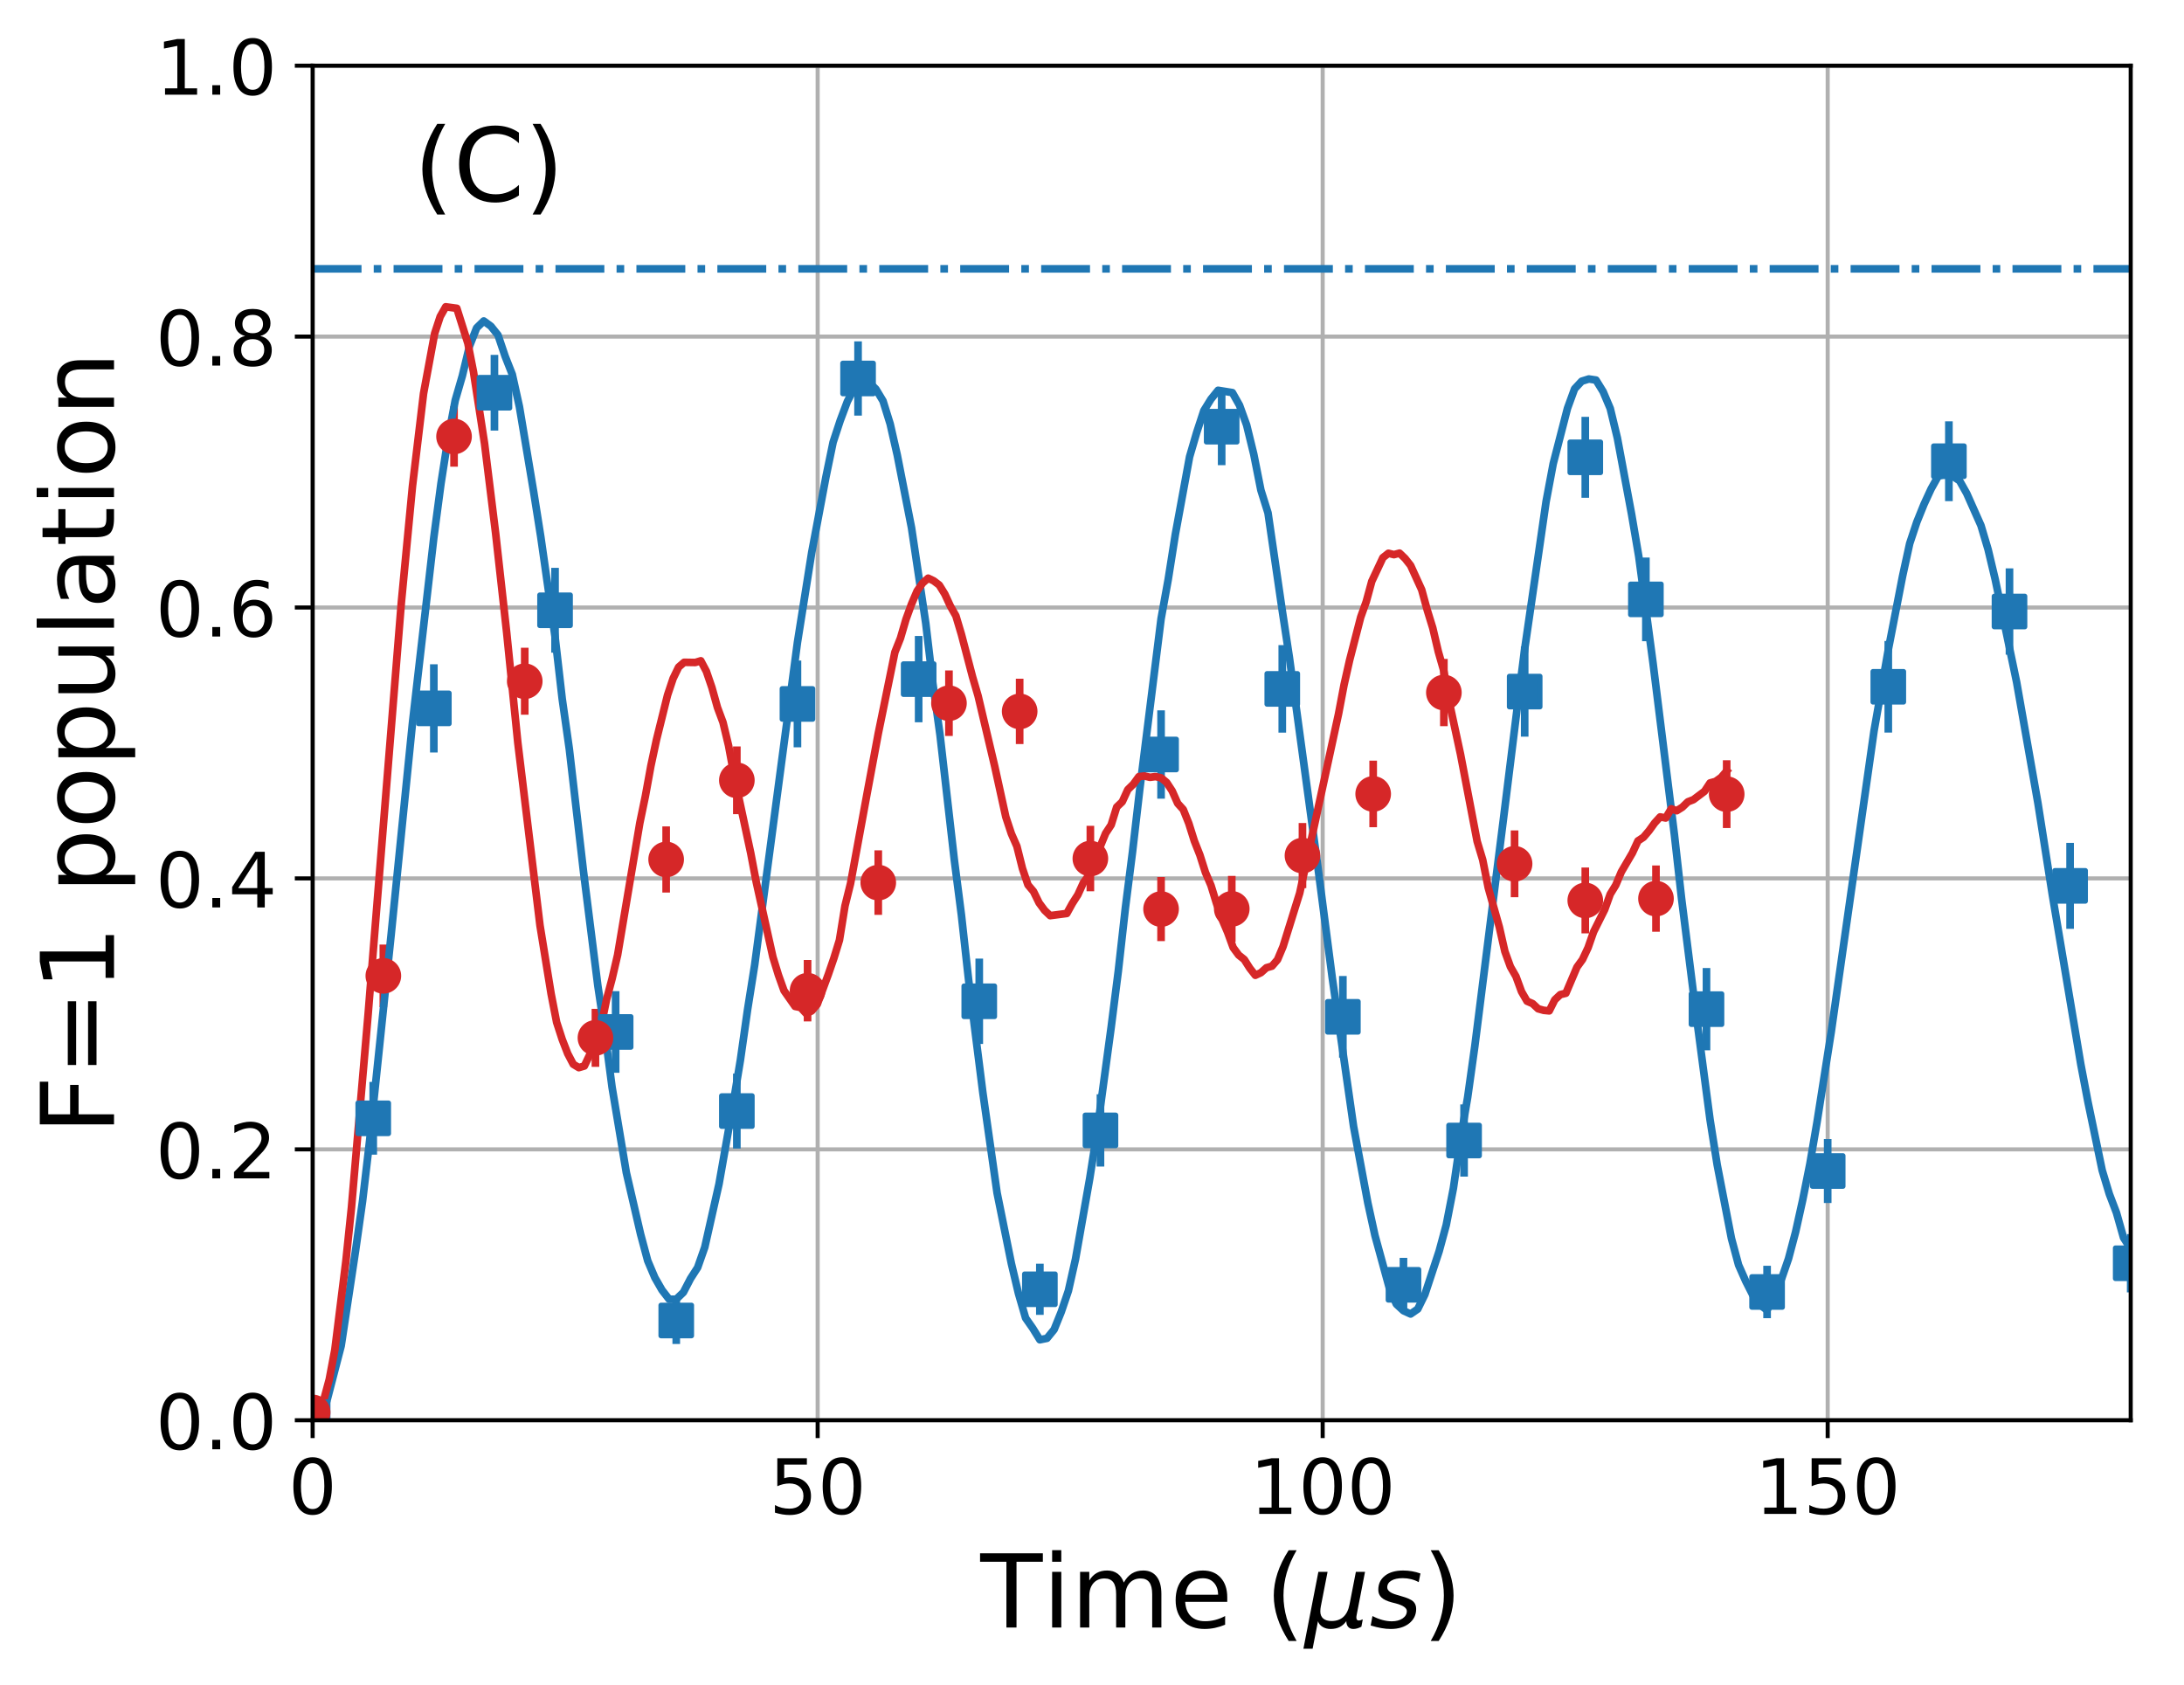 <?xml version="1.0" encoding="utf-8" standalone="no"?>
<!DOCTYPE svg PUBLIC "-//W3C//DTD SVG 1.1//EN"
  "http://www.w3.org/Graphics/SVG/1.1/DTD/svg11.dtd">
<!-- Created with matplotlib (http://matplotlib.org/) -->
<svg height="331pt" version="1.1" viewBox="0 0 429 331" width="429pt" xmlns="http://www.w3.org/2000/svg" xmlns:xlink="http://www.w3.org/1999/xlink">
 <defs>
  <style type="text/css">
*{stroke-linecap:butt;stroke-linejoin:round;}
  </style>
 </defs>
 <g id="figure_1">
  <g id="patch_1">
   <path d="M 0 331.128 
L 429.231 331.128 
L 429.231 0 
L 0 0 
z
" style="fill:none;"/>
  </g>
  <g id="axes_1">
   <g id="patch_2">
    <path d="M 61.411 279.011 
L 418.531 279.011 
L 418.531 12.899 
L 61.411 12.899 
z
" style="fill:none;"/>
   </g>
   <g id="matplotlib.axis_1">
    <g id="xtick_1">
     <g id="line2d_1">
      <path clip-path="url(#pdc99572b6a)" d="M 61.411 279.011 
L 61.411 12.899 
" style="fill:none;stroke:#b0b0b0;stroke-linecap:square;stroke-width:0.8;"/>
     </g>
     <g id="line2d_2">
      <defs>
       <path d="M 0 0 
L 0 3.5 
" id="m86711dc1fd" style="stroke:#000000;stroke-width:0.8;"/>
      </defs>
      <g>
       <use style="stroke:#000000;stroke-width:0.8;" x="61.411" xlink:href="#m86711dc1fd" y="279.011"/>
      </g>
     </g>
     <g id="text_1">
      <!-- 0 -->
      <defs>
       <path d="M 31.781 66.406 
Q 24.172 66.406 20.328 58.906 
Q 16.5 51.422 16.5 36.375 
Q 16.5 21.391 20.328 13.891 
Q 24.172 6.391 31.781 6.391 
Q 39.453 6.391 43.281 13.891 
Q 47.125 21.391 47.125 36.375 
Q 47.125 51.422 43.281 58.906 
Q 39.453 66.406 31.781 66.406 
z
M 31.781 74.219 
Q 44.047 74.219 50.516 64.516 
Q 56.984 54.828 56.984 36.375 
Q 56.984 17.969 50.516 8.266 
Q 44.047 -1.422 31.781 -1.422 
Q 19.531 -1.422 13.062 8.266 
Q 6.594 17.969 6.594 36.375 
Q 6.594 54.828 13.062 64.516 
Q 19.531 74.219 31.781 74.219 
z
" id="DejaVuSans-30"/>
      </defs>
      <g transform="translate(56.639 297.408)scale(0.15 -0.15)">
       <use xlink:href="#DejaVuSans-30"/>
      </g>
     </g>
    </g>
    <g id="xtick_2">
     <g id="line2d_3">
      <path clip-path="url(#pdc99572b6a)" d="M 160.611 279.011 
L 160.611 12.899 
" style="fill:none;stroke:#b0b0b0;stroke-linecap:square;stroke-width:0.8;"/>
     </g>
     <g id="line2d_4">
      <g>
       <use style="stroke:#000000;stroke-width:0.8;" x="160.611" xlink:href="#m86711dc1fd" y="279.011"/>
      </g>
     </g>
     <g id="text_2">
      <!-- 50 -->
      <defs>
       <path d="M 10.797 72.906 
L 49.516 72.906 
L 49.516 64.594 
L 19.828 64.594 
L 19.828 46.734 
Q 21.969 47.469 24.109 47.828 
Q 26.266 48.188 28.422 48.188 
Q 40.625 48.188 47.75 41.5 
Q 54.891 34.812 54.891 23.391 
Q 54.891 11.625 47.562 5.094 
Q 40.234 -1.422 26.906 -1.422 
Q 22.312 -1.422 17.547 -0.641 
Q 12.797 0.141 7.719 1.703 
L 7.719 11.625 
Q 12.109 9.234 16.797 8.062 
Q 21.484 6.891 26.703 6.891 
Q 35.156 6.891 40.078 11.328 
Q 45.016 15.766 45.016 23.391 
Q 45.016 31 40.078 35.438 
Q 35.156 39.891 26.703 39.891 
Q 22.75 39.891 18.812 39.016 
Q 14.891 38.141 10.797 36.281 
z
" id="DejaVuSans-35"/>
      </defs>
      <g transform="translate(151.067 297.408)scale(0.15 -0.15)">
       <use xlink:href="#DejaVuSans-35"/>
       <use x="63.623" xlink:href="#DejaVuSans-30"/>
      </g>
     </g>
    </g>
    <g id="xtick_3">
     <g id="line2d_5">
      <path clip-path="url(#pdc99572b6a)" d="M 259.811 279.011 
L 259.811 12.899 
" style="fill:none;stroke:#b0b0b0;stroke-linecap:square;stroke-width:0.8;"/>
     </g>
     <g id="line2d_6">
      <g>
       <use style="stroke:#000000;stroke-width:0.8;" x="259.811" xlink:href="#m86711dc1fd" y="279.011"/>
      </g>
     </g>
     <g id="text_3">
      <!-- 100 -->
      <defs>
       <path d="M 12.406 8.297 
L 28.516 8.297 
L 28.516 63.922 
L 10.984 60.406 
L 10.984 69.391 
L 28.422 72.906 
L 38.281 72.906 
L 38.281 8.297 
L 54.391 8.297 
L 54.391 0 
L 12.406 0 
z
" id="DejaVuSans-31"/>
      </defs>
      <g transform="translate(245.495 297.408)scale(0.15 -0.15)">
       <use xlink:href="#DejaVuSans-31"/>
       <use x="63.623" xlink:href="#DejaVuSans-30"/>
       <use x="127.246" xlink:href="#DejaVuSans-30"/>
      </g>
     </g>
    </g>
    <g id="xtick_4">
     <g id="line2d_7">
      <path clip-path="url(#pdc99572b6a)" d="M 359.011 279.011 
L 359.011 12.899 
" style="fill:none;stroke:#b0b0b0;stroke-linecap:square;stroke-width:0.8;"/>
     </g>
     <g id="line2d_8">
      <g>
       <use style="stroke:#000000;stroke-width:0.8;" x="359.011" xlink:href="#m86711dc1fd" y="279.011"/>
      </g>
     </g>
     <g id="text_4">
      <!-- 150 -->
      <g transform="translate(344.695 297.408)scale(0.15 -0.15)">
       <use xlink:href="#DejaVuSans-31"/>
       <use x="63.623" xlink:href="#DejaVuSans-35"/>
       <use x="127.246" xlink:href="#DejaVuSans-30"/>
      </g>
     </g>
    </g>
    <g id="text_5">
     <!-- Time ($\mu s$) -->
     <defs>
      <path d="M -0.297 72.906 
L 61.375 72.906 
L 61.375 64.594 
L 35.5 64.594 
L 35.5 0 
L 25.594 0 
L 25.594 64.594 
L -0.297 64.594 
z
" id="DejaVuSans-54"/>
      <path d="M 9.422 54.688 
L 18.406 54.688 
L 18.406 0 
L 9.422 0 
z
M 9.422 75.984 
L 18.406 75.984 
L 18.406 64.594 
L 9.422 64.594 
z
" id="DejaVuSans-69"/>
      <path d="M 52 44.188 
Q 55.375 50.25 60.062 53.125 
Q 64.75 56 71.094 56 
Q 79.641 56 84.281 50.016 
Q 88.922 44.047 88.922 33.016 
L 88.922 0 
L 79.891 0 
L 79.891 32.719 
Q 79.891 40.578 77.094 44.375 
Q 74.312 48.188 68.609 48.188 
Q 61.625 48.188 57.562 43.547 
Q 53.516 38.922 53.516 30.906 
L 53.516 0 
L 44.484 0 
L 44.484 32.719 
Q 44.484 40.625 41.703 44.406 
Q 38.922 48.188 33.109 48.188 
Q 26.219 48.188 22.156 43.531 
Q 18.109 38.875 18.109 30.906 
L 18.109 0 
L 9.078 0 
L 9.078 54.688 
L 18.109 54.688 
L 18.109 46.188 
Q 21.188 51.219 25.484 53.609 
Q 29.781 56 35.688 56 
Q 41.656 56 45.828 52.969 
Q 50 49.953 52 44.188 
z
" id="DejaVuSans-6d"/>
      <path d="M 56.203 29.594 
L 56.203 25.203 
L 14.891 25.203 
Q 15.484 15.922 20.484 11.062 
Q 25.484 6.203 34.422 6.203 
Q 39.594 6.203 44.453 7.469 
Q 49.312 8.734 54.109 11.281 
L 54.109 2.781 
Q 49.266 0.734 44.188 -0.344 
Q 39.109 -1.422 33.891 -1.422 
Q 20.797 -1.422 13.156 6.188 
Q 5.516 13.812 5.516 26.812 
Q 5.516 40.234 12.766 48.109 
Q 20.016 56 32.328 56 
Q 43.359 56 49.781 48.891 
Q 56.203 41.797 56.203 29.594 
z
M 47.219 32.234 
Q 47.125 39.594 43.094 43.984 
Q 39.062 48.391 32.422 48.391 
Q 24.906 48.391 20.391 44.141 
Q 15.875 39.891 15.188 32.172 
z
" id="DejaVuSans-65"/>
      <path id="DejaVuSans-20"/>
      <path d="M 31 75.875 
Q 24.469 64.656 21.281 53.656 
Q 18.109 42.672 18.109 31.391 
Q 18.109 20.125 21.312 9.062 
Q 24.516 -2 31 -13.188 
L 23.188 -13.188 
Q 15.875 -1.703 12.234 9.375 
Q 8.594 20.453 8.594 31.391 
Q 8.594 42.281 12.203 53.312 
Q 15.828 64.359 23.188 75.875 
z
" id="DejaVuSans-28"/>
      <path d="M -1.312 -20.797 
L 13.375 54.688 
L 22.406 54.688 
L 15.766 20.656 
Q 15.578 19.625 15.422 18.359 
Q 15.281 17.094 15.281 15.828 
Q 15.281 11.281 18.141 8.828 
Q 21 6.391 26.312 6.391 
Q 33.547 6.391 37.984 10.484 
Q 42.438 14.594 44 22.797 
L 50.203 54.688 
L 59.188 54.688 
L 51.031 12.641 
Q 50.828 11.719 50.75 11.031 
Q 50.688 10.359 50.688 9.812 
Q 50.688 8.297 51.297 7.594 
Q 51.906 6.891 53.219 6.891 
Q 53.719 6.891 54.562 7.125 
Q 55.422 7.375 56.984 8.016 
L 55.609 0.781 
Q 53.469 -0.297 51.516 -0.859 
Q 49.562 -1.422 47.703 -1.422 
Q 44.484 -1.422 42.656 0.625 
Q 40.828 2.688 40.828 6.297 
Q 38.094 2.391 34.297 0.484 
Q 30.516 -1.422 25.391 -1.422 
Q 20.844 -1.422 17.453 0.672 
Q 14.062 2.781 12.984 6.203 
L 7.719 -20.797 
z
" id="DejaVuSans-Oblique-3bc"/>
      <path d="M 50 53.078 
L 48.297 44.578 
Q 44.734 46.531 40.766 47.5 
Q 36.812 48.484 32.625 48.484 
Q 25.531 48.484 21.453 46.062 
Q 17.391 43.656 17.391 39.5 
Q 17.391 34.672 26.859 32.078 
Q 27.594 31.891 27.938 31.781 
L 30.812 30.906 
Q 39.797 28.422 42.797 25.688 
Q 45.797 22.953 45.797 18.219 
Q 45.797 9.516 38.891 4.047 
Q 31.984 -1.422 20.797 -1.422 
Q 16.453 -1.422 11.672 -0.578 
Q 6.891 0.25 1.125 2 
L 2.875 11.281 
Q 7.812 8.734 12.594 7.422 
Q 17.391 6.109 21.781 6.109 
Q 28.375 6.109 32.5 8.938 
Q 36.625 11.766 36.625 16.109 
Q 36.625 20.797 25.781 23.688 
L 24.859 23.922 
L 21.781 24.703 
Q 14.938 26.516 11.766 29.469 
Q 8.594 32.422 8.594 37.016 
Q 8.594 45.75 15.156 50.875 
Q 21.734 56 33.016 56 
Q 37.453 56 41.672 55.266 
Q 45.906 54.547 50 53.078 
z
" id="DejaVuSans-Oblique-73"/>
      <path d="M 8.016 75.875 
L 15.828 75.875 
Q 23.141 64.359 26.781 53.312 
Q 30.422 42.281 30.422 31.391 
Q 30.422 20.453 26.781 9.375 
Q 23.141 -1.703 15.828 -13.188 
L 8.016 -13.188 
Q 14.5 -2 17.703 9.062 
Q 20.906 20.125 20.906 31.391 
Q 20.906 42.672 17.703 53.656 
Q 14.5 64.656 8.016 75.875 
z
" id="DejaVuSans-29"/>
     </defs>
     <g transform="translate(192.571 319.728)scale(0.2 -0.2)">
      <use transform="translate(0 0.016)" xlink:href="#DejaVuSans-54"/>
      <use transform="translate(61.084 0.016)" xlink:href="#DejaVuSans-69"/>
      <use transform="translate(88.867 0.016)" xlink:href="#DejaVuSans-6d"/>
      <use transform="translate(186.279 0.016)" xlink:href="#DejaVuSans-65"/>
      <use transform="translate(247.803 0.016)" xlink:href="#DejaVuSans-20"/>
      <use transform="translate(279.59 0.016)" xlink:href="#DejaVuSans-28"/>
      <use transform="translate(318.604 0.016)" xlink:href="#DejaVuSans-Oblique-3bc"/>
      <use transform="translate(382.227 0.016)" xlink:href="#DejaVuSans-Oblique-73"/>
      <use transform="translate(434.326 0.016)" xlink:href="#DejaVuSans-29"/>
     </g>
    </g>
   </g>
   <g id="matplotlib.axis_2">
    <g id="ytick_1">
     <g id="line2d_9">
      <path clip-path="url(#pdc99572b6a)" d="M 61.411 279.011 
L 418.531 279.011 
" style="fill:none;stroke:#b0b0b0;stroke-linecap:square;stroke-width:0.8;"/>
     </g>
     <g id="line2d_10">
      <defs>
       <path d="M 0 0 
L -3.5 0 
" id="m6a906d531c" style="stroke:#000000;stroke-width:0.8;"/>
      </defs>
      <g>
       <use style="stroke:#000000;stroke-width:0.8;" x="61.411" xlink:href="#m6a906d531c" y="279.011"/>
      </g>
     </g>
     <g id="text_6">
      <!-- 0.0 -->
      <defs>
       <path d="M 10.688 12.406 
L 21 12.406 
L 21 0 
L 10.688 0 
z
" id="DejaVuSans-2e"/>
      </defs>
      <g transform="translate(30.556 284.71)scale(0.15 -0.15)">
       <use xlink:href="#DejaVuSans-30"/>
       <use x="63.623" xlink:href="#DejaVuSans-2e"/>
       <use x="95.41" xlink:href="#DejaVuSans-30"/>
      </g>
     </g>
    </g>
    <g id="ytick_2">
     <g id="line2d_11">
      <path clip-path="url(#pdc99572b6a)" d="M 61.411 225.788 
L 418.531 225.788 
" style="fill:none;stroke:#b0b0b0;stroke-linecap:square;stroke-width:0.8;"/>
     </g>
     <g id="line2d_12">
      <g>
       <use style="stroke:#000000;stroke-width:0.8;" x="61.411" xlink:href="#m6a906d531c" y="225.788"/>
      </g>
     </g>
     <g id="text_7">
      <!-- 0.2 -->
      <defs>
       <path d="M 19.188 8.297 
L 53.609 8.297 
L 53.609 0 
L 7.328 0 
L 7.328 8.297 
Q 12.938 14.109 22.625 23.891 
Q 32.328 33.688 34.812 36.531 
Q 39.547 41.844 41.422 45.531 
Q 43.312 49.219 43.312 52.781 
Q 43.312 58.594 39.234 62.25 
Q 35.156 65.922 28.609 65.922 
Q 23.969 65.922 18.812 64.312 
Q 13.672 62.703 7.812 59.422 
L 7.812 69.391 
Q 13.766 71.781 18.938 73 
Q 24.125 74.219 28.422 74.219 
Q 39.75 74.219 46.484 68.547 
Q 53.219 62.891 53.219 53.422 
Q 53.219 48.922 51.531 44.891 
Q 49.859 40.875 45.406 35.406 
Q 44.188 33.984 37.641 27.219 
Q 31.109 20.453 19.188 8.297 
z
" id="DejaVuSans-32"/>
      </defs>
      <g transform="translate(30.556 231.487)scale(0.15 -0.15)">
       <use xlink:href="#DejaVuSans-30"/>
       <use x="63.623" xlink:href="#DejaVuSans-2e"/>
       <use x="95.41" xlink:href="#DejaVuSans-32"/>
      </g>
     </g>
    </g>
    <g id="ytick_3">
     <g id="line2d_13">
      <path clip-path="url(#pdc99572b6a)" d="M 61.411 172.566 
L 418.531 172.566 
" style="fill:none;stroke:#b0b0b0;stroke-linecap:square;stroke-width:0.8;"/>
     </g>
     <g id="line2d_14">
      <g>
       <use style="stroke:#000000;stroke-width:0.8;" x="61.411" xlink:href="#m6a906d531c" y="172.566"/>
      </g>
     </g>
     <g id="text_8">
      <!-- 0.4 -->
      <defs>
       <path d="M 37.797 64.312 
L 12.891 25.391 
L 37.797 25.391 
z
M 35.203 72.906 
L 47.609 72.906 
L 47.609 25.391 
L 58.016 25.391 
L 58.016 17.188 
L 47.609 17.188 
L 47.609 0 
L 37.797 0 
L 37.797 17.188 
L 4.891 17.188 
L 4.891 26.703 
z
" id="DejaVuSans-34"/>
      </defs>
      <g transform="translate(30.556 178.265)scale(0.15 -0.15)">
       <use xlink:href="#DejaVuSans-30"/>
       <use x="63.623" xlink:href="#DejaVuSans-2e"/>
       <use x="95.41" xlink:href="#DejaVuSans-34"/>
      </g>
     </g>
    </g>
    <g id="ytick_4">
     <g id="line2d_15">
      <path clip-path="url(#pdc99572b6a)" d="M 61.411 119.344 
L 418.531 119.344 
" style="fill:none;stroke:#b0b0b0;stroke-linecap:square;stroke-width:0.8;"/>
     </g>
     <g id="line2d_16">
      <g>
       <use style="stroke:#000000;stroke-width:0.8;" x="61.411" xlink:href="#m6a906d531c" y="119.344"/>
      </g>
     </g>
     <g id="text_9">
      <!-- 0.6 -->
      <defs>
       <path d="M 33.016 40.375 
Q 26.375 40.375 22.484 35.828 
Q 18.609 31.297 18.609 23.391 
Q 18.609 15.531 22.484 10.953 
Q 26.375 6.391 33.016 6.391 
Q 39.656 6.391 43.531 10.953 
Q 47.406 15.531 47.406 23.391 
Q 47.406 31.297 43.531 35.828 
Q 39.656 40.375 33.016 40.375 
z
M 52.594 71.297 
L 52.594 62.312 
Q 48.875 64.062 45.094 64.984 
Q 41.312 65.922 37.594 65.922 
Q 27.828 65.922 22.672 59.328 
Q 17.531 52.734 16.797 39.406 
Q 19.672 43.656 24.016 45.922 
Q 28.375 48.188 33.594 48.188 
Q 44.578 48.188 50.953 41.516 
Q 57.328 34.859 57.328 23.391 
Q 57.328 12.156 50.688 5.359 
Q 44.047 -1.422 33.016 -1.422 
Q 20.359 -1.422 13.672 8.266 
Q 6.984 17.969 6.984 36.375 
Q 6.984 53.656 15.188 63.938 
Q 23.391 74.219 37.203 74.219 
Q 40.922 74.219 44.703 73.484 
Q 48.484 72.75 52.594 71.297 
z
" id="DejaVuSans-36"/>
      </defs>
      <g transform="translate(30.556 125.042)scale(0.15 -0.15)">
       <use xlink:href="#DejaVuSans-30"/>
       <use x="63.623" xlink:href="#DejaVuSans-2e"/>
       <use x="95.41" xlink:href="#DejaVuSans-36"/>
      </g>
     </g>
    </g>
    <g id="ytick_5">
     <g id="line2d_17">
      <path clip-path="url(#pdc99572b6a)" d="M 61.411 66.121 
L 418.531 66.121 
" style="fill:none;stroke:#b0b0b0;stroke-linecap:square;stroke-width:0.8;"/>
     </g>
     <g id="line2d_18">
      <g>
       <use style="stroke:#000000;stroke-width:0.8;" x="61.411" xlink:href="#m6a906d531c" y="66.121"/>
      </g>
     </g>
     <g id="text_10">
      <!-- 0.8 -->
      <defs>
       <path d="M 31.781 34.625 
Q 24.75 34.625 20.719 30.859 
Q 16.703 27.094 16.703 20.516 
Q 16.703 13.922 20.719 10.156 
Q 24.75 6.391 31.781 6.391 
Q 38.812 6.391 42.859 10.172 
Q 46.922 13.969 46.922 20.516 
Q 46.922 27.094 42.891 30.859 
Q 38.875 34.625 31.781 34.625 
z
M 21.922 38.812 
Q 15.578 40.375 12.031 44.719 
Q 8.5 49.078 8.5 55.328 
Q 8.5 64.062 14.719 69.141 
Q 20.953 74.219 31.781 74.219 
Q 42.672 74.219 48.875 69.141 
Q 55.078 64.062 55.078 55.328 
Q 55.078 49.078 51.531 44.719 
Q 48 40.375 41.703 38.812 
Q 48.828 37.156 52.797 32.312 
Q 56.781 27.484 56.781 20.516 
Q 56.781 9.906 50.312 4.234 
Q 43.844 -1.422 31.781 -1.422 
Q 19.734 -1.422 13.25 4.234 
Q 6.781 9.906 6.781 20.516 
Q 6.781 27.484 10.781 32.312 
Q 14.797 37.156 21.922 38.812 
z
M 18.312 54.391 
Q 18.312 48.734 21.844 45.562 
Q 25.391 42.391 31.781 42.391 
Q 38.141 42.391 41.719 45.562 
Q 45.312 48.734 45.312 54.391 
Q 45.312 60.062 41.719 63.234 
Q 38.141 66.406 31.781 66.406 
Q 25.391 66.406 21.844 63.234 
Q 18.312 60.062 18.312 54.391 
z
" id="DejaVuSans-38"/>
      </defs>
      <g transform="translate(30.556 71.82)scale(0.15 -0.15)">
       <use xlink:href="#DejaVuSans-30"/>
       <use x="63.623" xlink:href="#DejaVuSans-2e"/>
       <use x="95.41" xlink:href="#DejaVuSans-38"/>
      </g>
     </g>
    </g>
    <g id="ytick_6">
     <g id="line2d_19">
      <path clip-path="url(#pdc99572b6a)" d="M 61.411 12.899 
L 418.531 12.899 
" style="fill:none;stroke:#b0b0b0;stroke-linecap:square;stroke-width:0.8;"/>
     </g>
     <g id="line2d_20">
      <g>
       <use style="stroke:#000000;stroke-width:0.8;" x="61.411" xlink:href="#m6a906d531c" y="12.899"/>
      </g>
     </g>
     <g id="text_11">
      <!-- 1.0 -->
      <g transform="translate(30.556 18.598)scale(0.15 -0.15)">
       <use xlink:href="#DejaVuSans-31"/>
       <use x="63.623" xlink:href="#DejaVuSans-2e"/>
       <use x="95.41" xlink:href="#DejaVuSans-30"/>
      </g>
     </g>
    </g>
    <g id="text_12">
     <!-- F=1 population -->
     <defs>
      <path d="M 9.812 72.906 
L 51.703 72.906 
L 51.703 64.594 
L 19.672 64.594 
L 19.672 43.109 
L 48.578 43.109 
L 48.578 34.812 
L 19.672 34.812 
L 19.672 0 
L 9.812 0 
z
" id="DejaVuSans-46"/>
      <path d="M 10.594 45.406 
L 73.188 45.406 
L 73.188 37.203 
L 10.594 37.203 
z
M 10.594 25.484 
L 73.188 25.484 
L 73.188 17.188 
L 10.594 17.188 
z
" id="DejaVuSans-3d"/>
      <path d="M 18.109 8.203 
L 18.109 -20.797 
L 9.078 -20.797 
L 9.078 54.688 
L 18.109 54.688 
L 18.109 46.391 
Q 20.953 51.266 25.266 53.625 
Q 29.594 56 35.594 56 
Q 45.562 56 51.781 48.094 
Q 58.016 40.188 58.016 27.297 
Q 58.016 14.406 51.781 6.484 
Q 45.562 -1.422 35.594 -1.422 
Q 29.594 -1.422 25.266 0.953 
Q 20.953 3.328 18.109 8.203 
z
M 48.688 27.297 
Q 48.688 37.203 44.609 42.844 
Q 40.531 48.484 33.406 48.484 
Q 26.266 48.484 22.188 42.844 
Q 18.109 37.203 18.109 27.297 
Q 18.109 17.391 22.188 11.75 
Q 26.266 6.109 33.406 6.109 
Q 40.531 6.109 44.609 11.75 
Q 48.688 17.391 48.688 27.297 
z
" id="DejaVuSans-70"/>
      <path d="M 30.609 48.391 
Q 23.391 48.391 19.188 42.75 
Q 14.984 37.109 14.984 27.297 
Q 14.984 17.484 19.156 11.844 
Q 23.344 6.203 30.609 6.203 
Q 37.797 6.203 41.984 11.859 
Q 46.188 17.531 46.188 27.297 
Q 46.188 37.016 41.984 42.703 
Q 37.797 48.391 30.609 48.391 
z
M 30.609 56 
Q 42.328 56 49.016 48.375 
Q 55.719 40.766 55.719 27.297 
Q 55.719 13.875 49.016 6.219 
Q 42.328 -1.422 30.609 -1.422 
Q 18.844 -1.422 12.172 6.219 
Q 5.516 13.875 5.516 27.297 
Q 5.516 40.766 12.172 48.375 
Q 18.844 56 30.609 56 
z
" id="DejaVuSans-6f"/>
      <path d="M 8.5 21.578 
L 8.5 54.688 
L 17.484 54.688 
L 17.484 21.922 
Q 17.484 14.156 20.5 10.266 
Q 23.531 6.391 29.594 6.391 
Q 36.859 6.391 41.078 11.031 
Q 45.312 15.672 45.312 23.688 
L 45.312 54.688 
L 54.297 54.688 
L 54.297 0 
L 45.312 0 
L 45.312 8.406 
Q 42.047 3.422 37.719 1 
Q 33.406 -1.422 27.688 -1.422 
Q 18.266 -1.422 13.375 4.438 
Q 8.5 10.297 8.5 21.578 
z
M 31.109 56 
z
" id="DejaVuSans-75"/>
      <path d="M 9.422 75.984 
L 18.406 75.984 
L 18.406 0 
L 9.422 0 
z
" id="DejaVuSans-6c"/>
      <path d="M 34.281 27.484 
Q 23.391 27.484 19.188 25 
Q 14.984 22.516 14.984 16.5 
Q 14.984 11.719 18.141 8.906 
Q 21.297 6.109 26.703 6.109 
Q 34.188 6.109 38.703 11.406 
Q 43.219 16.703 43.219 25.484 
L 43.219 27.484 
z
M 52.203 31.203 
L 52.203 0 
L 43.219 0 
L 43.219 8.297 
Q 40.141 3.328 35.547 0.953 
Q 30.953 -1.422 24.312 -1.422 
Q 15.922 -1.422 10.953 3.297 
Q 6 8.016 6 15.922 
Q 6 25.141 12.172 29.828 
Q 18.359 34.516 30.609 34.516 
L 43.219 34.516 
L 43.219 35.406 
Q 43.219 41.609 39.141 45 
Q 35.062 48.391 27.688 48.391 
Q 23 48.391 18.547 47.266 
Q 14.109 46.141 10.016 43.891 
L 10.016 52.203 
Q 14.938 54.109 19.578 55.047 
Q 24.219 56 28.609 56 
Q 40.484 56 46.344 49.844 
Q 52.203 43.703 52.203 31.203 
z
" id="DejaVuSans-61"/>
      <path d="M 18.312 70.219 
L 18.312 54.688 
L 36.812 54.688 
L 36.812 47.703 
L 18.312 47.703 
L 18.312 18.016 
Q 18.312 11.328 20.141 9.422 
Q 21.969 7.516 27.594 7.516 
L 36.812 7.516 
L 36.812 0 
L 27.594 0 
Q 17.188 0 13.234 3.875 
Q 9.281 7.766 9.281 18.016 
L 9.281 47.703 
L 2.688 47.703 
L 2.688 54.688 
L 9.281 54.688 
L 9.281 70.219 
z
" id="DejaVuSans-74"/>
      <path d="M 54.891 33.016 
L 54.891 0 
L 45.906 0 
L 45.906 32.719 
Q 45.906 40.484 42.875 44.328 
Q 39.844 48.188 33.797 48.188 
Q 26.516 48.188 22.312 43.547 
Q 18.109 38.922 18.109 30.906 
L 18.109 0 
L 9.078 0 
L 9.078 54.688 
L 18.109 54.688 
L 18.109 46.188 
Q 21.344 51.125 25.703 53.562 
Q 30.078 56 35.797 56 
Q 45.219 56 50.047 50.172 
Q 54.891 44.344 54.891 33.016 
z
" id="DejaVuSans-6e"/>
     </defs>
     <g transform="translate(22.397 222.841)rotate(-90)scale(0.2 -0.2)">
      <use xlink:href="#DejaVuSans-46"/>
      <use x="57.52" xlink:href="#DejaVuSans-3d"/>
      <use x="141.309" xlink:href="#DejaVuSans-31"/>
      <use x="204.932" xlink:href="#DejaVuSans-20"/>
      <use x="236.719" xlink:href="#DejaVuSans-70"/>
      <use x="300.195" xlink:href="#DejaVuSans-6f"/>
      <use x="361.377" xlink:href="#DejaVuSans-70"/>
      <use x="424.854" xlink:href="#DejaVuSans-75"/>
      <use x="488.232" xlink:href="#DejaVuSans-6c"/>
      <use x="516.016" xlink:href="#DejaVuSans-61"/>
      <use x="577.295" xlink:href="#DejaVuSans-74"/>
      <use x="616.504" xlink:href="#DejaVuSans-69"/>
      <use x="644.287" xlink:href="#DejaVuSans-6f"/>
      <use x="705.469" xlink:href="#DejaVuSans-6e"/>
     </g>
    </g>
   </g>
   <g id="LineCollection_1">
    <path clip-path="url(#pdc99572b6a)" d="M 61.411 279.011 
L 61.411 277.823 
" style="fill:none;stroke:#1f77b4;stroke-width:1.5;"/>
    <path clip-path="url(#pdc99572b6a)" d="M 73.315 226.833 
L 73.315 212.547 
" style="fill:none;stroke:#1f77b4;stroke-width:1.5;"/>
    <path clip-path="url(#pdc99572b6a)" d="M 85.219 147.829 
L 85.219 130.492 
" style="fill:none;stroke:#1f77b4;stroke-width:1.5;"/>
    <path clip-path="url(#pdc99572b6a)" d="M 97.123 84.592 
L 97.123 69.713 
" style="fill:none;stroke:#1f77b4;stroke-width:1.5;"/>
    <path clip-path="url(#pdc99572b6a)" d="M 109.027 128.222 
L 109.027 111.552 
" style="fill:none;stroke:#1f77b4;stroke-width:1.5;"/>
    <path clip-path="url(#pdc99572b6a)" d="M 120.931 210.744 
L 120.931 194.707 
" style="fill:none;stroke:#1f77b4;stroke-width:1.5;"/>
    <path clip-path="url(#pdc99572b6a)" d="M 132.835 264.026 
L 132.835 254.792 
" style="fill:none;stroke:#1f77b4;stroke-width:1.5;"/>
    <path clip-path="url(#pdc99572b6a)" d="M 144.739 225.626 
L 144.739 210.91 
" style="fill:none;stroke:#1f77b4;stroke-width:1.5;"/>
    <path clip-path="url(#pdc99572b6a)" d="M 156.643 146.81 
L 156.643 129.768 
" style="fill:none;stroke:#1f77b4;stroke-width:1.5;"/>
    <path clip-path="url(#pdc99572b6a)" d="M 168.547 81.646 
L 168.547 67.059 
" style="fill:none;stroke:#1f77b4;stroke-width:1.5;"/>
    <path clip-path="url(#pdc99572b6a)" d="M 180.451 141.893 
L 180.451 124.933 
" style="fill:none;stroke:#1f77b4;stroke-width:1.5;"/>
    <path clip-path="url(#pdc99572b6a)" d="M 192.355 205.087 
L 192.355 188.317 
" style="fill:none;stroke:#1f77b4;stroke-width:1.5;"/>
    <path clip-path="url(#pdc99572b6a)" d="M 204.259 258.302 
L 204.259 248.25 
" style="fill:none;stroke:#1f77b4;stroke-width:1.5;"/>
    <path clip-path="url(#pdc99572b6a)" d="M 216.163 229.164 
L 216.163 214.971 
" style="fill:none;stroke:#1f77b4;stroke-width:1.5;"/>
    <path clip-path="url(#pdc99572b6a)" d="M 228.067 156.898 
L 228.067 139.541 
" style="fill:none;stroke:#1f77b4;stroke-width:1.5;"/>
    <path clip-path="url(#pdc99572b6a)" d="M 239.971 91.384 
L 239.971 76.266 
" style="fill:none;stroke:#1f77b4;stroke-width:1.5;"/>
    <path clip-path="url(#pdc99572b6a)" d="M 251.875 143.93 
L 251.875 126.736 
" style="fill:none;stroke:#1f77b4;stroke-width:1.5;"/>
    <path clip-path="url(#pdc99572b6a)" d="M 263.779 207.777 
L 263.779 191.735 
" style="fill:none;stroke:#1f77b4;stroke-width:1.5;"/>
    <path clip-path="url(#pdc99572b6a)" d="M 275.683 257.701 
L 275.683 247.099 
" style="fill:none;stroke:#1f77b4;stroke-width:1.5;"/>
    <path clip-path="url(#pdc99572b6a)" d="M 287.587 231.148 
L 287.587 216.958 
" style="fill:none;stroke:#1f77b4;stroke-width:1.5;"/>
    <path clip-path="url(#pdc99572b6a)" d="M 299.491 144.721 
L 299.491 126.992 
" style="fill:none;stroke:#1f77b4;stroke-width:1.5;"/>
    <path clip-path="url(#pdc99572b6a)" d="M 311.395 97.791 
L 311.395 81.889 
" style="fill:none;stroke:#1f77b4;stroke-width:1.5;"/>
    <path clip-path="url(#pdc99572b6a)" d="M 323.299 125.97 
L 323.299 109.524 
" style="fill:none;stroke:#1f77b4;stroke-width:1.5;"/>
    <path clip-path="url(#pdc99572b6a)" d="M 335.203 206.329 
L 335.203 190.166 
" style="fill:none;stroke:#1f77b4;stroke-width:1.5;"/>
    <path clip-path="url(#pdc99572b6a)" d="M 347.107 258.956 
L 347.107 248.656 
" style="fill:none;stroke:#1f77b4;stroke-width:1.5;"/>
    <path clip-path="url(#pdc99572b6a)" d="M 359.011 236.322 
L 359.011 223.763 
" style="fill:none;stroke:#1f77b4;stroke-width:1.5;"/>
    <path clip-path="url(#pdc99572b6a)" d="M 370.915 143.919 
L 370.915 125.917 
" style="fill:none;stroke:#1f77b4;stroke-width:1.5;"/>
    <path clip-path="url(#pdc99572b6a)" d="M 382.819 98.448 
L 382.819 82.768 
" style="fill:none;stroke:#1f77b4;stroke-width:1.5;"/>
    <path clip-path="url(#pdc99572b6a)" d="M 394.723 128.607 
L 394.723 111.652 
" style="fill:none;stroke:#1f77b4;stroke-width:1.5;"/>
    <path clip-path="url(#pdc99572b6a)" d="M 406.627 182.473 
L 406.627 165.578 
" style="fill:none;stroke:#1f77b4;stroke-width:1.5;"/>
    <path clip-path="url(#pdc99572b6a)" d="M 418.531 253.89 
L 418.531 242.442 
" style="fill:none;stroke:#1f77b4;stroke-width:1.5;"/>
   </g>
   <g id="LineCollection_2">
    <path clip-path="url(#pdc99572b6a)" d="M 61.411 278.391 
L 61.411 276.543 
" style="fill:none;stroke:#d62728;stroke-width:1.5;"/>
    <path clip-path="url(#pdc99572b6a)" d="M 75.299 197.85 
L 75.299 185.556 
" style="fill:none;stroke:#d62728;stroke-width:1.5;"/>
    <path clip-path="url(#pdc99572b6a)" d="M 89.187 91.678 
L 89.187 79.816 
" style="fill:none;stroke:#d62728;stroke-width:1.5;"/>
    <path clip-path="url(#pdc99572b6a)" d="M 103.075 140.405 
L 103.075 127.253 
" style="fill:none;stroke:#d62728;stroke-width:1.5;"/>
    <path clip-path="url(#pdc99572b6a)" d="M 116.963 209.586 
L 116.963 198.182 
" style="fill:none;stroke:#d62728;stroke-width:1.5;"/>
    <path clip-path="url(#pdc99572b6a)" d="M 130.851 175.336 
L 130.851 162.342 
" style="fill:none;stroke:#d62728;stroke-width:1.5;"/>
    <path clip-path="url(#pdc99572b6a)" d="M 144.739 159.942 
L 144.739 146.64 
" style="fill:none;stroke:#d62728;stroke-width:1.5;"/>
    <path clip-path="url(#pdc99572b6a)" d="M 158.627 200.66 
L 158.627 188.592 
" style="fill:none;stroke:#d62728;stroke-width:1.5;"/>
    <path clip-path="url(#pdc99572b6a)" d="M 172.515 179.723 
L 172.515 167.048 
" style="fill:none;stroke:#d62728;stroke-width:1.5;"/>
    <path clip-path="url(#pdc99572b6a)" d="M 186.403 144.582 
L 186.403 131.711 
" style="fill:none;stroke:#d62728;stroke-width:1.5;"/>
    <path clip-path="url(#pdc99572b6a)" d="M 200.291 146.169 
L 200.291 133.335 
" style="fill:none;stroke:#d62728;stroke-width:1.5;"/>
    <path clip-path="url(#pdc99572b6a)" d="M 214.179 175.092 
L 214.179 162.236 
" style="fill:none;stroke:#d62728;stroke-width:1.5;"/>
    <path clip-path="url(#pdc99572b6a)" d="M 228.067 184.879 
L 228.067 172.292 
" style="fill:none;stroke:#d62728;stroke-width:1.5;"/>
    <path clip-path="url(#pdc99572b6a)" d="M 241.955 185.029 
L 241.955 172.065 
" style="fill:none;stroke:#d62728;stroke-width:1.5;"/>
    <path clip-path="url(#pdc99572b6a)" d="M 255.843 174.472 
L 255.843 161.684 
" style="fill:none;stroke:#d62728;stroke-width:1.5;"/>
    <path clip-path="url(#pdc99572b6a)" d="M 269.731 162.503 
L 269.731 149.43 
" style="fill:none;stroke:#d62728;stroke-width:1.5;"/>
    <path clip-path="url(#pdc99572b6a)" d="M 283.619 142.659 
L 283.619 129.44 
" style="fill:none;stroke:#d62728;stroke-width:1.5;"/>
    <path clip-path="url(#pdc99572b6a)" d="M 297.507 176.253 
L 297.507 163.129 
" style="fill:none;stroke:#d62728;stroke-width:1.5;"/>
    <path clip-path="url(#pdc99572b6a)" d="M 311.395 183.36 
L 311.395 170.42 
" style="fill:none;stroke:#d62728;stroke-width:1.5;"/>
    <path clip-path="url(#pdc99572b6a)" d="M 325.283 183.038 
L 325.283 170.024 
" style="fill:none;stroke:#d62728;stroke-width:1.5;"/>
    <path clip-path="url(#pdc99572b6a)" d="M 339.171 162.668 
L 339.171 149.351 
" style="fill:none;stroke:#d62728;stroke-width:1.5;"/>
   </g>
   <g id="line2d_21">
    <path clip-path="url(#pdc99572b6a)" d="M 61.411 278.571 
L 62.811 278.57 
L 64.212 275.192 
L 67.013 264.396 
L 69.814 245.878 
L 71.214 235.983 
L 72.615 224.022 
L 76.816 183.762 
L 81.018 142.072 
L 85.219 105.559 
L 86.619 95.004 
L 88.02 86.035 
L 89.42 78.648 
L 90.821 73.813 
L 92.221 67.999 
L 93.622 64.421 
L 95.022 63.058 
L 96.423 64.085 
L 97.823 65.831 
L 99.224 69.993 
L 100.624 73.552 
L 102.025 79.892 
L 104.826 96.627 
L 106.226 105.468 
L 109.027 125.075 
L 110.427 137.253 
L 111.828 147.132 
L 114.629 171.341 
L 117.43 193.622 
L 118.83 202.938 
L 120.231 213.608 
L 123.032 230.37 
L 125.833 242.463 
L 127.233 247.683 
L 128.634 250.989 
L 130.034 253.429 
L 131.434 255.237 
L 132.835 255.227 
L 134.235 253.885 
L 135.636 251.183 
L 137.036 249.006 
L 138.437 245.015 
L 141.238 232.577 
L 144.039 216.688 
L 145.439 208.219 
L 146.84 198.377 
L 148.24 189.554 
L 156.643 126.186 
L 159.444 108.526 
L 162.245 93.651 
L 163.645 86.875 
L 165.046 82.608 
L 166.446 78.876 
L 167.847 76.142 
L 169.247 74.94 
L 170.648 75.061 
L 172.048 76.436 
L 173.449 78.761 
L 174.849 83.263 
L 176.25 89.416 
L 179.05 103.692 
L 181.851 122.467 
L 183.252 134.347 
L 184.652 144.416 
L 187.453 168.908 
L 188.854 179.801 
L 190.254 192.454 
L 193.055 214.62 
L 195.856 234.352 
L 198.657 248.198 
L 200.058 254.111 
L 201.458 258.927 
L 202.858 260.929 
L 204.259 263.197 
L 205.659 262.91 
L 207.06 261.185 
L 208.46 257.717 
L 209.861 253.582 
L 211.261 247.349 
L 214.062 231.453 
L 215.463 222.509 
L 218.264 201.798 
L 219.664 190.786 
L 221.065 178.298 
L 222.465 167.28 
L 223.866 155.183 
L 228.067 121.577 
L 229.467 113.847 
L 230.868 104.989 
L 233.669 89.73 
L 235.069 84.944 
L 236.47 80.668 
L 237.87 78.407 
L 239.271 76.676 
L 242.072 77.127 
L 243.472 79.612 
L 244.873 83.49 
L 246.273 89.225 
L 247.674 96.287 
L 249.074 100.762 
L 251.875 119.981 
L 253.275 129.179 
L 258.877 170.378 
L 261.678 191.986 
L 265.88 221.283 
L 268.681 236.309 
L 270.081 242.708 
L 272.882 252.942 
L 274.282 256.193 
L 275.683 257.489 
L 277.083 258.131 
L 278.484 257.164 
L 279.884 254.304 
L 282.685 245.813 
L 284.086 240.637 
L 285.486 233.438 
L 286.887 223.784 
L 288.287 215.584 
L 289.688 205.583 
L 295.29 161.119 
L 298.09 138.515 
L 299.491 127.503 
L 302.292 108.238 
L 303.692 98.562 
L 305.093 91.093 
L 307.894 80.227 
L 309.294 76.388 
L 310.695 74.889 
L 312.095 74.452 
L 313.496 74.663 
L 314.896 76.93 
L 316.297 80.243 
L 317.697 86.049 
L 320.498 101.064 
L 321.898 109.293 
L 324.699 130.221 
L 328.901 163.977 
L 330.301 176.465 
L 333.102 198.759 
L 335.903 219.974 
L 337.304 228.829 
L 340.105 243.298 
L 341.505 248.509 
L 342.906 251.676 
L 344.306 254.435 
L 345.706 256.302 
L 347.107 257.395 
L 349.908 251.348 
L 351.308 247.289 
L 352.709 242.011 
L 354.109 235.691 
L 355.51 228.672 
L 356.91 220.487 
L 359.711 202.668 
L 368.114 143.584 
L 370.915 127.627 
L 373.716 113.204 
L 375.116 106.78 
L 376.517 102.56 
L 377.917 99.094 
L 379.318 96.054 
L 380.718 93.541 
L 382.119 93.131 
L 383.519 93.529 
L 384.92 94.442 
L 386.32 96.933 
L 389.121 103.243 
L 390.522 107.955 
L 391.922 113.852 
L 396.123 134.011 
L 400.325 157.881 
L 403.126 175.698 
L 408.728 209.068 
L 410.128 216.438 
L 412.929 229.907 
L 414.33 234.557 
L 415.73 238.23 
L 417.13 243.16 
L 418.531 245.34 
L 418.531 245.34 
" style="fill:none;stroke:#1f77b4;stroke-linecap:square;stroke-width:1.5;"/>
   </g>
   <g id="line2d_22">
    <path clip-path="url(#pdc99572b6a)" d="M 61.411 278.535 
L 62.5 278.535 
L 63.589 275.037 
L 64.679 270.976 
L 65.768 265.191 
L 67.946 247.72 
L 69.036 237.232 
L 72.303 199.314 
L 78.839 118.329 
L 81.018 95.54 
L 83.196 77.306 
L 85.375 65.524 
L 86.464 62.196 
L 87.553 60.27 
L 89.732 60.567 
L 91.91 67.463 
L 92.999 73.021 
L 95.178 87.128 
L 97.356 104.763 
L 99.535 124.344 
L 101.713 145.899 
L 106.07 181.803 
L 108.249 195.209 
L 109.338 200.815 
L 110.427 204.176 
L 111.517 206.992 
L 112.606 209.068 
L 113.695 209.735 
L 114.784 209.413 
L 116.963 204.822 
L 118.052 201.686 
L 119.141 196.367 
L 120.231 192.265 
L 121.32 187.582 
L 125.677 161.675 
L 126.766 156.42 
L 127.855 150.442 
L 128.945 145.344 
L 131.123 136.557 
L 132.213 133.295 
L 133.302 131.048 
L 134.391 130.11 
L 136.57 130.146 
L 137.659 129.814 
L 138.748 131.881 
L 139.837 135.068 
L 140.927 138.979 
L 142.016 141.905 
L 143.105 146.446 
L 144.194 152.339 
L 147.462 167.579 
L 148.551 173.291 
L 151.819 188.003 
L 152.908 191.554 
L 153.998 194.597 
L 156.176 197.708 
L 157.265 197.924 
L 158.355 199.118 
L 159.444 198.593 
L 160.533 197.296 
L 162.712 191.401 
L 163.801 188.229 
L 164.89 184.691 
L 165.979 177.965 
L 167.069 173.57 
L 170.336 155.795 
L 172.515 144.116 
L 175.783 128.121 
L 176.872 125.383 
L 177.961 121.662 
L 179.05 118.658 
L 180.14 116.114 
L 181.229 114.539 
L 182.318 113.583 
L 183.407 114.107 
L 184.497 114.937 
L 185.586 116.7 
L 186.675 119.061 
L 187.765 120.989 
L 188.854 124.642 
L 191.032 132.959 
L 192.122 136.701 
L 195.389 150.536 
L 197.568 160.472 
L 198.657 163.768 
L 199.746 166.253 
L 200.836 170.607 
L 201.925 173.833 
L 203.014 175.13 
L 204.103 177.361 
L 205.193 178.837 
L 206.282 179.875 
L 209.55 179.45 
L 210.639 177.474 
L 211.728 175.77 
L 212.817 173.379 
L 213.907 171.92 
L 214.996 169.585 
L 216.085 166.363 
L 217.174 163.709 
L 218.264 162.055 
L 219.353 158.547 
L 220.442 157.509 
L 221.531 155.128 
L 222.621 154.058 
L 223.71 152.566 
L 224.799 152.441 
L 225.888 152.703 
L 226.978 152.558 
L 228.067 152.805 
L 229.156 153.707 
L 230.245 155.374 
L 231.335 157.825 
L 232.424 159.027 
L 233.513 161.745 
L 234.602 165.206 
L 235.692 167.965 
L 236.781 171.385 
L 237.87 173.937 
L 238.959 177.482 
L 240.049 180.601 
L 241.138 183.159 
L 242.227 186.15 
L 243.317 187.623 
L 244.406 188.494 
L 245.495 190.206 
L 246.584 191.596 
L 247.674 191.086 
L 248.763 190.113 
L 249.852 189.797 
L 250.941 188.535 
L 252.031 185.939 
L 255.298 175.446 
L 262.923 140.262 
L 264.012 134.527 
L 265.102 129.691 
L 267.28 121.245 
L 268.369 118.199 
L 269.459 114.192 
L 271.637 109.556 
L 272.726 108.691 
L 273.816 108.958 
L 274.905 108.663 
L 275.994 109.707 
L 277.083 111.086 
L 279.262 115.863 
L 280.351 119.847 
L 281.44 123.385 
L 282.53 128.034 
L 283.619 131.833 
L 284.708 138.073 
L 286.887 148.177 
L 290.154 165.285 
L 291.244 168.909 
L 292.333 174.393 
L 294.511 182.13 
L 295.601 186.915 
L 296.69 189.923 
L 297.779 191.821 
L 298.869 194.8 
L 299.958 196.686 
L 301.047 197.155 
L 302.136 198.173 
L 303.226 198.478 
L 304.315 198.585 
L 305.404 196.411 
L 306.493 195.387 
L 307.583 195.122 
L 309.761 189.994 
L 310.85 188.489 
L 311.94 186.171 
L 313.029 183.048 
L 315.207 178.688 
L 316.297 175.654 
L 317.386 173.877 
L 318.475 171.278 
L 320.654 167.552 
L 321.743 165.194 
L 322.832 164.477 
L 323.921 163.192 
L 325.011 161.683 
L 326.1 160.483 
L 327.189 160.695 
L 328.278 158.887 
L 329.368 159.261 
L 330.457 158.574 
L 331.546 157.517 
L 332.635 157.095 
L 334.814 155.456 
L 335.903 153.808 
L 336.992 153.511 
L 338.082 152.731 
L 339.171 151.461 
L 339.171 151.461 
" style="fill:none;stroke:#d62728;stroke-linecap:square;stroke-width:1.5;"/>
   </g>
   <g id="line2d_23">
    <path clip-path="url(#pdc99572b6a)" d="M 61.411 52.816 
L 418.531 52.816 
" style="fill:none;stroke:#1f77b4;stroke-dasharray:9.6,2.4,1.5,2.4;stroke-dashoffset:0;stroke-width:1.5;"/>
   </g>
   <g id="line2d_24">
    <defs>
     <path d="M -3 3 
L 3 3 
L 3 -3 
L -3 -3 
z
" id="m17058f4a8b" style="stroke:#1f77b4;stroke-linejoin:miter;"/>
    </defs>
    <g clip-path="url(#pdc99572b6a)">
     <use style="fill:#1f77b4;stroke:#1f77b4;stroke-linejoin:miter;" x="61.411" xlink:href="#m17058f4a8b" y="278.417"/>
     <use style="fill:#1f77b4;stroke:#1f77b4;stroke-linejoin:miter;" x="73.315" xlink:href="#m17058f4a8b" y="219.69"/>
     <use style="fill:#1f77b4;stroke:#1f77b4;stroke-linejoin:miter;" x="85.219" xlink:href="#m17058f4a8b" y="139.16"/>
     <use style="fill:#1f77b4;stroke:#1f77b4;stroke-linejoin:miter;" x="97.123" xlink:href="#m17058f4a8b" y="77.152"/>
     <use style="fill:#1f77b4;stroke:#1f77b4;stroke-linejoin:miter;" x="109.027" xlink:href="#m17058f4a8b" y="119.887"/>
     <use style="fill:#1f77b4;stroke:#1f77b4;stroke-linejoin:miter;" x="120.931" xlink:href="#m17058f4a8b" y="202.725"/>
     <use style="fill:#1f77b4;stroke:#1f77b4;stroke-linejoin:miter;" x="132.835" xlink:href="#m17058f4a8b" y="259.409"/>
     <use style="fill:#1f77b4;stroke:#1f77b4;stroke-linejoin:miter;" x="144.739" xlink:href="#m17058f4a8b" y="218.268"/>
     <use style="fill:#1f77b4;stroke:#1f77b4;stroke-linejoin:miter;" x="156.643" xlink:href="#m17058f4a8b" y="138.289"/>
     <use style="fill:#1f77b4;stroke:#1f77b4;stroke-linejoin:miter;" x="168.547" xlink:href="#m17058f4a8b" y="74.353"/>
     <use style="fill:#1f77b4;stroke:#1f77b4;stroke-linejoin:miter;" x="180.451" xlink:href="#m17058f4a8b" y="133.413"/>
     <use style="fill:#1f77b4;stroke:#1f77b4;stroke-linejoin:miter;" x="192.355" xlink:href="#m17058f4a8b" y="196.702"/>
     <use style="fill:#1f77b4;stroke:#1f77b4;stroke-linejoin:miter;" x="204.259" xlink:href="#m17058f4a8b" y="253.276"/>
     <use style="fill:#1f77b4;stroke:#1f77b4;stroke-linejoin:miter;" x="216.163" xlink:href="#m17058f4a8b" y="222.067"/>
     <use style="fill:#1f77b4;stroke:#1f77b4;stroke-linejoin:miter;" x="228.067" xlink:href="#m17058f4a8b" y="148.22"/>
     <use style="fill:#1f77b4;stroke:#1f77b4;stroke-linejoin:miter;" x="239.971" xlink:href="#m17058f4a8b" y="83.825"/>
     <use style="fill:#1f77b4;stroke:#1f77b4;stroke-linejoin:miter;" x="251.875" xlink:href="#m17058f4a8b" y="135.333"/>
     <use style="fill:#1f77b4;stroke:#1f77b4;stroke-linejoin:miter;" x="263.779" xlink:href="#m17058f4a8b" y="199.756"/>
     <use style="fill:#1f77b4;stroke:#1f77b4;stroke-linejoin:miter;" x="275.683" xlink:href="#m17058f4a8b" y="252.4"/>
     <use style="fill:#1f77b4;stroke:#1f77b4;stroke-linejoin:miter;" x="287.587" xlink:href="#m17058f4a8b" y="224.053"/>
     <use style="fill:#1f77b4;stroke:#1f77b4;stroke-linejoin:miter;" x="299.491" xlink:href="#m17058f4a8b" y="135.857"/>
     <use style="fill:#1f77b4;stroke:#1f77b4;stroke-linejoin:miter;" x="311.395" xlink:href="#m17058f4a8b" y="89.84"/>
     <use style="fill:#1f77b4;stroke:#1f77b4;stroke-linejoin:miter;" x="323.299" xlink:href="#m17058f4a8b" y="117.747"/>
     <use style="fill:#1f77b4;stroke:#1f77b4;stroke-linejoin:miter;" x="335.203" xlink:href="#m17058f4a8b" y="198.248"/>
     <use style="fill:#1f77b4;stroke:#1f77b4;stroke-linejoin:miter;" x="347.107" xlink:href="#m17058f4a8b" y="253.806"/>
     <use style="fill:#1f77b4;stroke:#1f77b4;stroke-linejoin:miter;" x="359.011" xlink:href="#m17058f4a8b" y="230.042"/>
     <use style="fill:#1f77b4;stroke:#1f77b4;stroke-linejoin:miter;" x="370.915" xlink:href="#m17058f4a8b" y="134.918"/>
     <use style="fill:#1f77b4;stroke:#1f77b4;stroke-linejoin:miter;" x="382.819" xlink:href="#m17058f4a8b" y="90.608"/>
     <use style="fill:#1f77b4;stroke:#1f77b4;stroke-linejoin:miter;" x="394.723" xlink:href="#m17058f4a8b" y="120.13"/>
     <use style="fill:#1f77b4;stroke:#1f77b4;stroke-linejoin:miter;" x="406.627" xlink:href="#m17058f4a8b" y="174.026"/>
     <use style="fill:#1f77b4;stroke:#1f77b4;stroke-linejoin:miter;" x="418.531" xlink:href="#m17058f4a8b" y="248.166"/>
    </g>
   </g>
   <g id="line2d_25">
    <defs>
     <path d="M 0 3 
C 0.796 3 1.559 2.684 2.121 2.121 
C 2.684 1.559 3 0.796 3 0 
C 3 -0.796 2.684 -1.559 2.121 -2.121 
C 1.559 -2.684 0.796 -3 0 -3 
C -0.796 -3 -1.559 -2.684 -2.121 -2.121 
C -2.684 -1.559 -3 -0.796 -3 0 
C -3 0.796 -2.684 1.559 -2.121 2.121 
C -1.559 2.684 -0.796 3 0 3 
z
" id="md36a4e00a2" style="stroke:#d62728;"/>
    </defs>
    <g clip-path="url(#pdc99572b6a)">
     <use style="fill:#d62728;stroke:#d62728;" x="61.411" xlink:href="#md36a4e00a2" y="277.467"/>
     <use style="fill:#d62728;stroke:#d62728;" x="75.299" xlink:href="#md36a4e00a2" y="191.703"/>
     <use style="fill:#d62728;stroke:#d62728;" x="89.187" xlink:href="#md36a4e00a2" y="85.747"/>
     <use style="fill:#d62728;stroke:#d62728;" x="103.075" xlink:href="#md36a4e00a2" y="133.829"/>
     <use style="fill:#d62728;stroke:#d62728;" x="116.963" xlink:href="#md36a4e00a2" y="203.884"/>
     <use style="fill:#d62728;stroke:#d62728;" x="130.851" xlink:href="#md36a4e00a2" y="168.839"/>
     <use style="fill:#d62728;stroke:#d62728;" x="144.739" xlink:href="#md36a4e00a2" y="153.291"/>
     <use style="fill:#d62728;stroke:#d62728;" x="158.627" xlink:href="#md36a4e00a2" y="194.626"/>
     <use style="fill:#d62728;stroke:#d62728;" x="172.515" xlink:href="#md36a4e00a2" y="173.386"/>
     <use style="fill:#d62728;stroke:#d62728;" x="186.403" xlink:href="#md36a4e00a2" y="138.146"/>
     <use style="fill:#d62728;stroke:#d62728;" x="200.291" xlink:href="#md36a4e00a2" y="139.752"/>
     <use style="fill:#d62728;stroke:#d62728;" x="214.179" xlink:href="#md36a4e00a2" y="168.664"/>
     <use style="fill:#d62728;stroke:#d62728;" x="228.067" xlink:href="#md36a4e00a2" y="178.585"/>
     <use style="fill:#d62728;stroke:#d62728;" x="241.955" xlink:href="#md36a4e00a2" y="178.547"/>
     <use style="fill:#d62728;stroke:#d62728;" x="255.843" xlink:href="#md36a4e00a2" y="168.078"/>
     <use style="fill:#d62728;stroke:#d62728;" x="269.731" xlink:href="#md36a4e00a2" y="155.966"/>
     <use style="fill:#d62728;stroke:#d62728;" x="283.619" xlink:href="#md36a4e00a2" y="136.05"/>
     <use style="fill:#d62728;stroke:#d62728;" x="297.507" xlink:href="#md36a4e00a2" y="169.691"/>
     <use style="fill:#d62728;stroke:#d62728;" x="311.395" xlink:href="#md36a4e00a2" y="176.89"/>
     <use style="fill:#d62728;stroke:#d62728;" x="325.283" xlink:href="#md36a4e00a2" y="176.531"/>
     <use style="fill:#d62728;stroke:#d62728;" x="339.171" xlink:href="#md36a4e00a2" y="156.009"/>
    </g>
   </g>
   <g id="patch_3">
    <path d="M 61.411 279.011 
L 61.411 12.899 
" style="fill:none;stroke:#000000;stroke-linecap:square;stroke-linejoin:miter;stroke-width:0.8;"/>
   </g>
   <g id="patch_4">
    <path d="M 418.531 279.011 
L 418.531 12.899 
" style="fill:none;stroke:#000000;stroke-linecap:square;stroke-linejoin:miter;stroke-width:0.8;"/>
   </g>
   <g id="patch_5">
    <path d="M 61.411 279.011 
L 418.531 279.011 
" style="fill:none;stroke:#000000;stroke-linecap:square;stroke-linejoin:miter;stroke-width:0.8;"/>
   </g>
   <g id="patch_6">
    <path d="M 61.411 12.899 
L 418.531 12.899 
" style="fill:none;stroke:#000000;stroke-linecap:square;stroke-linejoin:miter;stroke-width:0.8;"/>
   </g>
   <g id="text_13">
    <!-- (C) -->
    <defs>
     <path d="M 64.406 67.281 
L 64.406 56.891 
Q 59.422 61.531 53.781 63.812 
Q 48.141 66.109 41.797 66.109 
Q 29.297 66.109 22.656 58.469 
Q 16.016 50.828 16.016 36.375 
Q 16.016 21.969 22.656 14.328 
Q 29.297 6.688 41.797 6.688 
Q 48.141 6.688 53.781 8.984 
Q 59.422 11.281 64.406 15.922 
L 64.406 5.609 
Q 59.234 2.094 53.438 0.328 
Q 47.656 -1.422 41.219 -1.422 
Q 24.656 -1.422 15.125 8.703 
Q 5.609 18.844 5.609 36.375 
Q 5.609 53.953 15.125 64.078 
Q 24.656 74.219 41.219 74.219 
Q 47.75 74.219 53.531 72.484 
Q 59.328 70.75 64.406 67.281 
z
" id="DejaVuSans-43"/>
    </defs>
    <g transform="translate(81.251 39.51)scale(0.2 -0.2)">
     <use xlink:href="#DejaVuSans-28"/>
     <use x="39.014" xlink:href="#DejaVuSans-43"/>
     <use x="108.838" xlink:href="#DejaVuSans-29"/>
    </g>
   </g>
  </g>
 </g>
 <defs>
  <clipPath id="pdc99572b6a">
   <rect height="266.112" width="357.12" x="61.411" y="12.899"/>
  </clipPath>
 </defs>
</svg>
